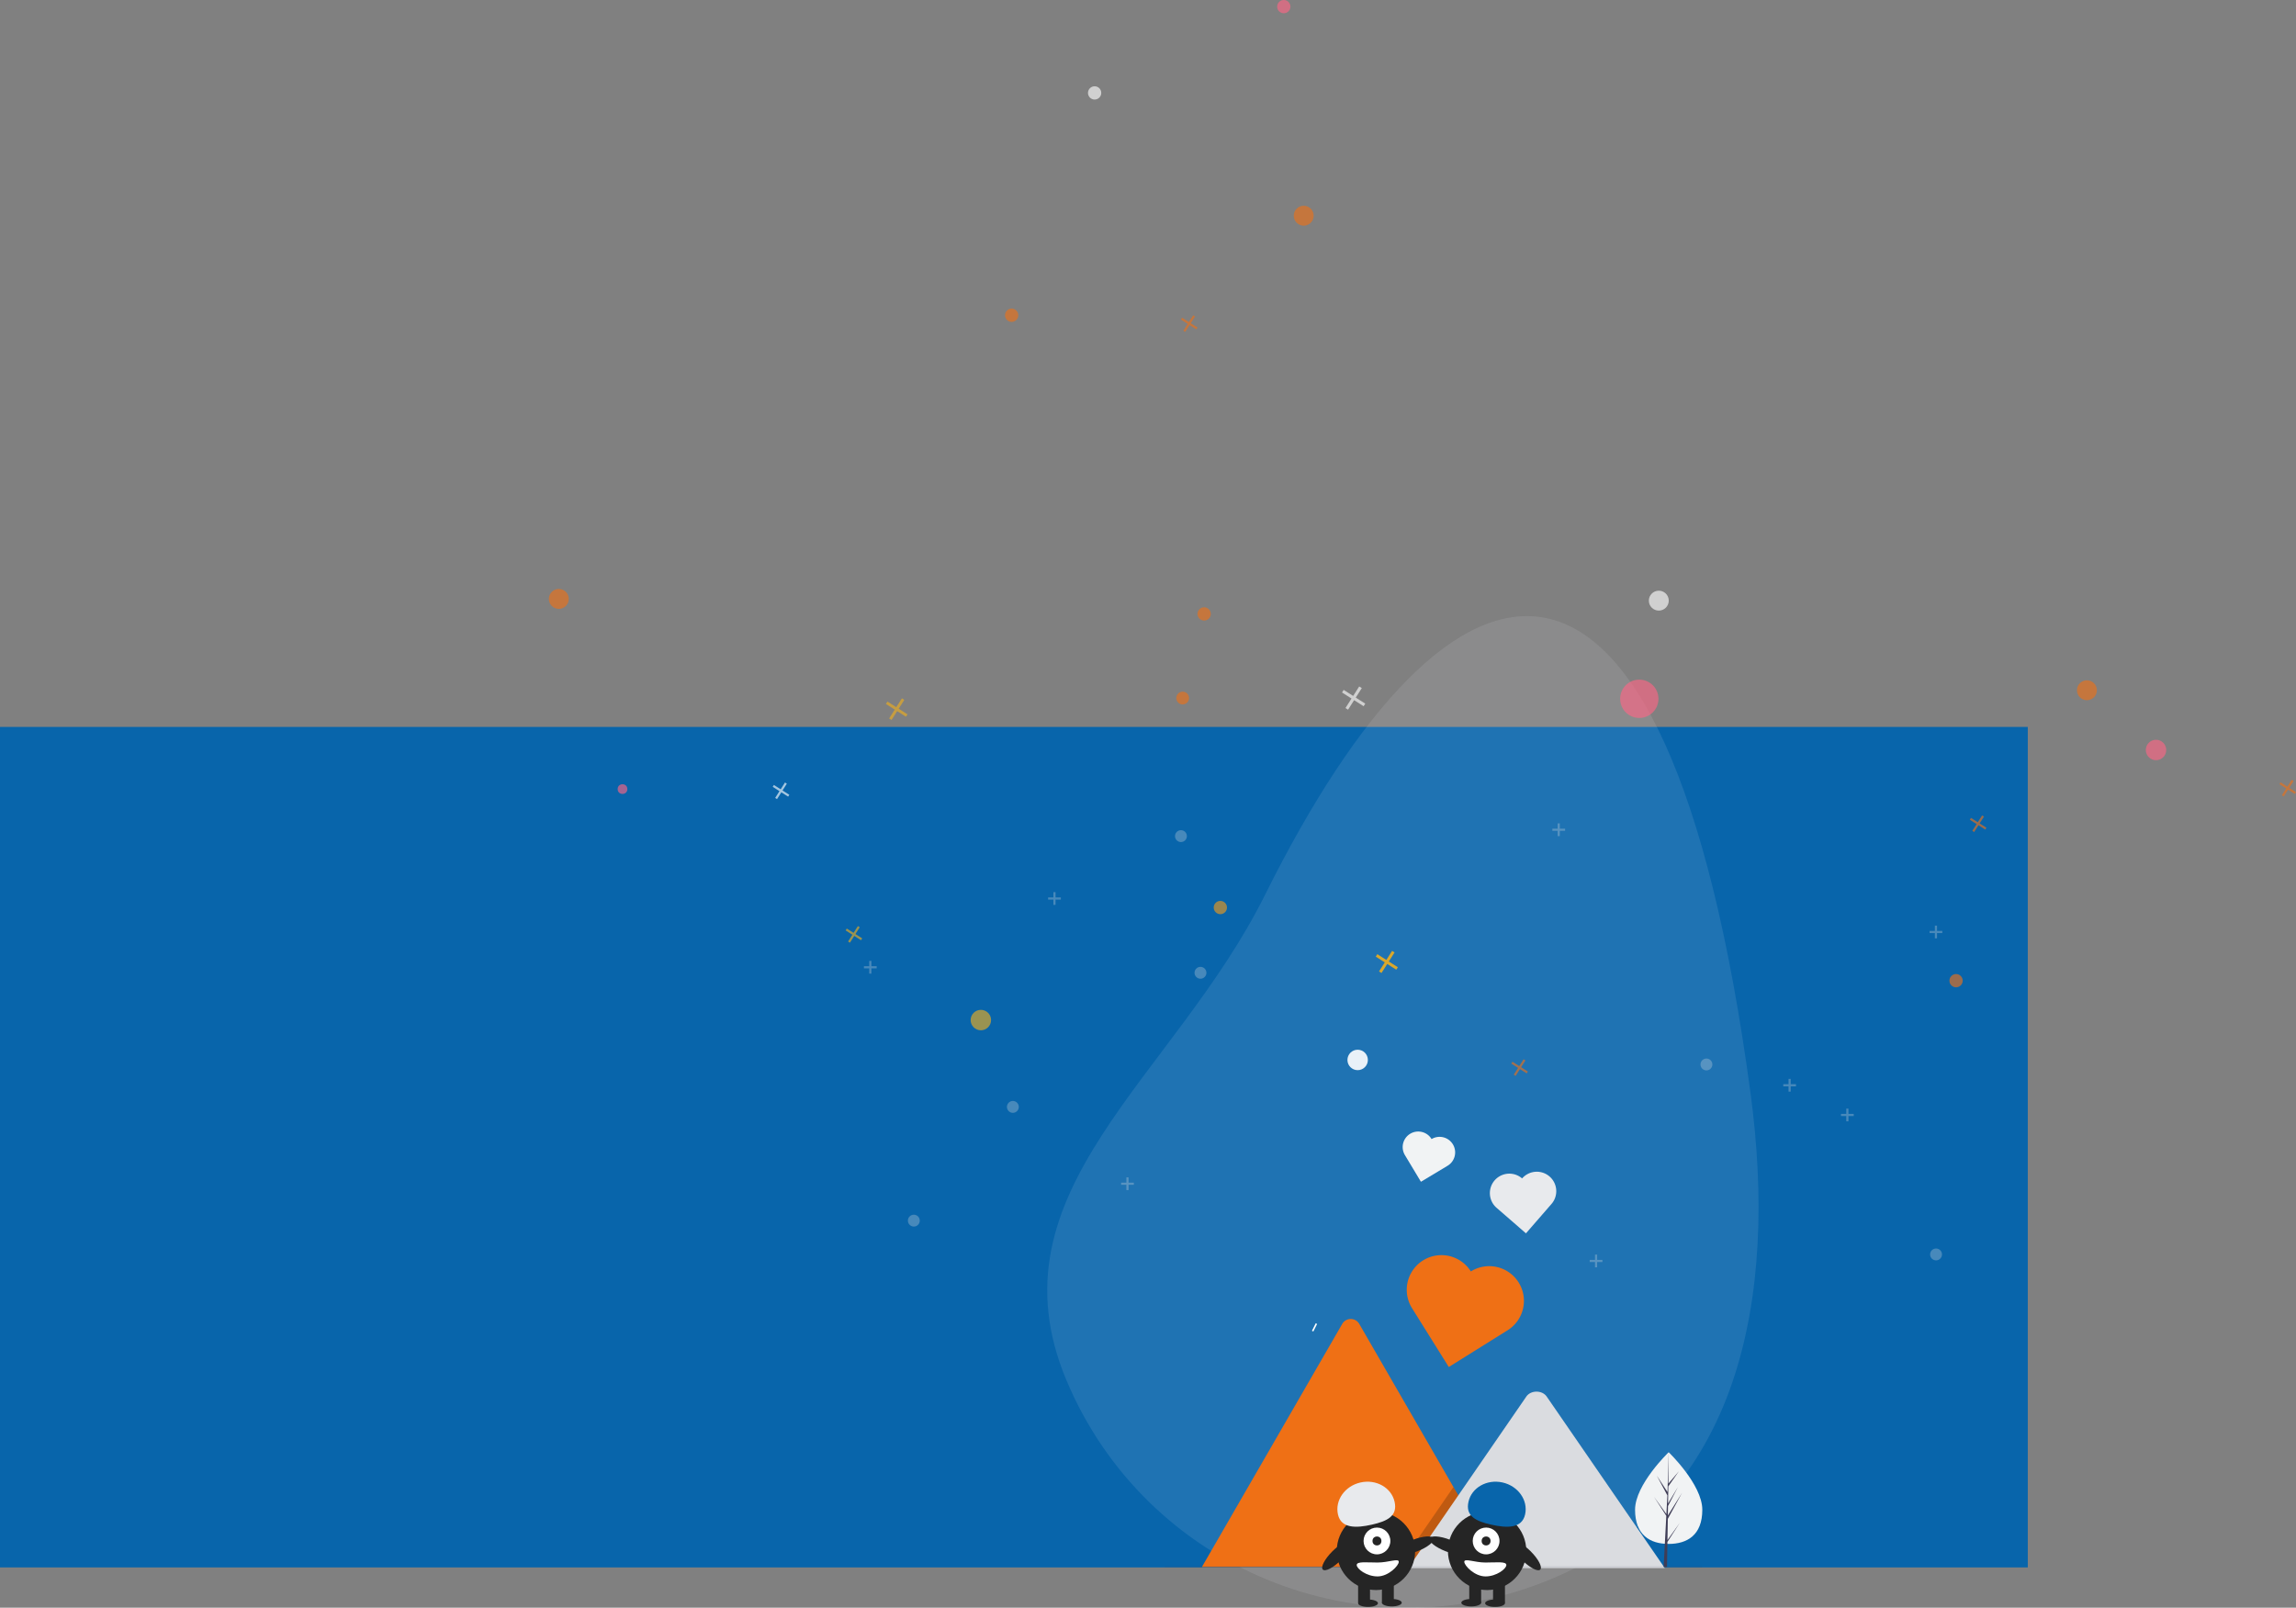 <svg xmlns="http://www.w3.org/2000/svg" width="2173.942" height="1522.352" viewBox="0 0 2173.942 1522.352"><rect x="0" y="0" width="2173.942" height="1522.352" fill="#808080" stroke="none"/><defs><style>.a{fill:#0865ab;}.b{fill:#f8f9fa;}.b,.p{opacity:0.1;}.c{opacity:0.3;}.d,.o{fill:#dadce0;}.d{isolation:isolate;}.e{opacity:0.9;}.f{opacity:0.7;}.g{fill:#ed7015;}.h{fill:#eeae1d;}.i{fill:#fff;}.j{fill:#ef7015;}.k{fill:#ee991a;}.l{fill:#ff6584;}.m{fill:#fe6483;}.n{opacity:0.2;}.p,.t{fill:#3f3d56;}.q{fill:#252525;}.r{fill:#e8eaed;}.s{fill:#f1f3f4;}</style></defs><g transform="translate(0 688.33)"><g transform="translate(0 55)"><g transform="translate(0 -738.196)"><path class="a" d="M0,0H1920V795.866H0Z" transform="translate(0 683.196)"/><path class="b" d="M1415.425,720.87c25.83,192.234-9.343,384.677-188.243,459.614S842.5,1171.141,767.568,992.24,869.44,706.3,955.811,532.627C1131.207,179.957,1335.211,123.892,1415.425,720.87Z" transform="translate(242.081 309.374)"/></g></g><g class="c" transform="translate(818.012 91.338)"><circle class="d" cx="5.628" cy="5.628" r="5.628" transform="translate(792.076 222.655)"/><circle class="d" cx="5.628" cy="5.628" r="5.628" transform="translate(41.617 370.536)"/><circle class="d" cx="5.628" cy="5.628" r="5.628" transform="translate(1009.487 402.543)"/><circle class="d" cx="5.628" cy="5.628" r="5.628" transform="translate(313.018 135.844)"/><circle class="d" cx="5.628" cy="5.628" r="5.628" transform="translate(294.531 6.431)"/><circle class="d" cx="5.628" cy="5.628" r="5.628" transform="translate(135.38 262.837)"/><path class="d" d="M707.227-202.977h-5.01v-5h-2.042v5h-5.01v2.053h5.01v5h2.042v-5h5.01Z" transform="translate(229.941 478.051)"/><path class="d" d="M748.592-288.429h-5.01v-5H741.54v5h-5.01v2.053h5.01v5h2.042v-5h5.01Z" transform="translate(272.45 390.237)"/><path class="d" d="M572.446-336.163h-5.01v-5.01h-2.041v5.01h-5.011v2.042h5.011v5.01h2.041v-5.01h5.01Z" transform="translate(91.433 341.173)"/><path class="d" d="M680.263-216.85h-5.01v-5h-2.042v5h-5v2.053h5v5h2.042v-5h5.01Z" transform="translate(202.243 463.794)"/><path class="d" d="M589.879-134.794h-5v-5h-2.041v5h-5.01v2.052h5.01v5h2.041v-5h5Z" transform="translate(109.36 548.118)"/><path class="d" d="M336.978-304.061h-5.01v-5h-2.042v5h-5.01v2.042h5.01v5.01h2.042v-5.01h5.01Z" transform="translate(-150.545 374.174)"/><path class="d" d="M250.981-271.948h-5.01v-5h-2.042v5h-5.01v2.042h5.01v5.01h2.042v-5.01h5.01Z" transform="translate(-238.918 407.175)"/><path class="d" d="M371.06-170.858h-5.01v-5.01h-2.042v5.01h-5v2.042h5v5.01h2.042v-5.01h5.01Z" transform="translate(-115.508 511.045)"/></g><g class="e" transform="translate(425.117 185.259)"><g class="f" transform="translate(94.573 -873.59)"><path class="g" d="M15.711,11.623,9.289,7.535l4.088-6.423L11.623,0,7.538,6.423,1.116,2.335,0,4.085,6.423,8.173,2.335,14.6l1.753,1.116L8.173,9.289,14.6,13.374Z" transform="translate(598.443 298.519)"/><path class="g" d="M15.711,11.623,9.289,7.535l4.088-6.423L11.623,0,7.538,6.423,1.115,2.335,0,4.085,6.423,8.173,2.335,14.6l1.753,1.116L8.173,9.289,14.6,13.374Z" transform="translate(1345.424 772.146)"/><path class="h" d="M20.462,15.138,12.1,9.814l5.324-8.365L15.138,0,9.818,8.365,1.453,3.041,0,5.32l8.365,5.324L3.041,19.009l2.283,1.453,5.32-8.365,8.365,5.32Z" transform="translate(319.128 661.269)"/><path class="g" d="M15.711,11.623,9.289,7.535l4.088-6.423L11.623,0,7.538,6.423,1.115,2.335,0,4.085,6.423,8.173,2.335,14.6l1.753,1.116L8.173,9.289,14.6,13.374Z" transform="translate(911.27 1003.034)"/><path class="h" d="M15.711,11.623,9.289,7.535l4.088-6.423L11.623,0,7.538,6.423,1.116,2.335,0,4.085,6.423,8.173,2.335,14.6l1.753,1.116L8.173,9.289,14.6,13.374Z" transform="translate(280.972 876.917)"/><path class="g" d="M15.711,11.623,9.289,7.535l4.088-6.423L11.623,0,7.538,6.423,1.115,2.335,0,4.085,6.423,8.173,2.335,14.6l1.753,1.116L8.173,9.289,14.6,13.374Z" transform="translate(1638.541 738.439)"/><path class="i" d="M15.711,11.623,9.289,7.535l4.088-6.423L11.623,0,7.538,6.423,1.116,2.335,0,4.085,6.423,8.173,2.335,14.6l1.753,1.115L8.173,9.289,14.6,13.374Z" transform="translate(211.942 740.959)"/><path class="i" d="M22,16.271,13,10.552l5.722-8.993L16.274,0,10.552,8.99,1.562,3.268,0,5.722l8.993,5.719L3.271,20.434,5.722,22,11.444,13l8.99,5.722Z" transform="translate(750.989 650.001)"/><circle class="g" cx="9.427" cy="9.427" r="9.427" transform="translate(0 557.691)"/><circle class="g" cx="9.427" cy="9.427" r="9.427" transform="translate(705.281 194.822)"/><circle class="g" cx="6.037" cy="6.037" r="6.037" transform="translate(594.076 654.957)"/><circle class="g" cx="6.285" cy="6.285" r="6.285" transform="translate(614.155 575.039)"/><circle class="j" cx="6.285" cy="6.285" r="6.285" transform="translate(1326.112 922.327)"/><circle class="k" cx="6.285" cy="6.285" r="6.285" transform="translate(629.501 853.067)"/><circle class="l" cx="6.285" cy="6.285" r="6.285" transform="translate(689.57)"/><circle class="g" cx="6.285" cy="6.285" r="6.285" transform="translate(431.902 292.233)"/><circle class="i" cx="6.285" cy="6.285" r="6.285" transform="translate(510.46 81.7)"/><circle class="g" cx="9.427" cy="9.427" r="9.427" transform="translate(1446.861 644.169)"/><circle class="l" cx="18.142" cy="18.142" r="18.142" transform="translate(1014.321 643.556)"/><circle class="i" cx="9.427" cy="9.427" r="9.427" transform="translate(1041.506 559.327)"/><circle class="m" cx="4.585" cy="4.585" r="4.585" transform="translate(65.139 742.605)"/><circle class="h" cx="9.674" cy="9.674" r="9.674" transform="translate(399.353 956.234)"/><circle class="l" cx="9.674" cy="9.674" r="9.674" transform="translate(1512.045 700.49)"/></g><path class="h" d="M566.92,209.218l-8.552-5.438,5.441-8.552-2.331-1.482-5.441,8.549-8.549-5.441L546,199.187l8.552,5.438-5.441,8.552,2.331,1.485,5.441-8.552,8.549,5.441Z" transform="translate(331.499 -166.927)"/><g transform="translate(850.689 120.406)"><circle class="i" cx="9.675" cy="9.675" r="9.675"/></g></g><g transform="translate(1102.494 522.803)"><rect class="i" width="1.476" height="7.969" transform="matrix(0.894, 0.448, -0.448, 0.894, 143.271, 41.88)"/><path class="j" d="M102.5,9.619a32.84,32.84,0,0,0-46.443,0l-.009.009A32.829,32.829,0,1,0,9.616,56.055l-.006.006L56.053,102.5,102.5,56.062A32.84,32.84,0,0,0,102.5,9.619Z" transform="translate(237.711 -29.187) rotate(13)"/><path class="j" d="M499.827,447.173H218.97a5.735,5.735,0,0,1-1.05-.083L350.753,217.005a9.3,9.3,0,0,1,16.19,0l89.147,154.4,4.271,7.388Z" transform="translate(-182.406 -174.448)"/><path class="n" d="M482.133,353.121H386.241l47.073-68.375,3.387-4.925,1.694-2.463,4.271,7.388Z" transform="translate(-164.711 -80.396)"/><path class="o" d="M801.465,497.139H558.547l47.073-68.375,3.387-4.926,61.34-89.106c4.021-5.84,13.7-6.2,18.424-1.1a11.057,11.057,0,0,1,.883,1.1Z" transform="translate(-327.665 -223.442)"/><rect class="p" width="509.315" height="1.285" transform="translate(0 271.854)"/><ellipse class="q" cx="18.55" cy="5.823" rx="18.55" ry="5.823" transform="translate(218.082 253.605) rotate(-21.176)"/><circle class="q" cx="37.1" cy="37.1" r="37.1" transform="translate(163.225 220.309)"/><rect class="q" width="11.271" height="20.193" transform="translate(183.419 286.525)"/><rect class="q" width="11.271" height="20.193" transform="translate(205.96 286.525)"/><ellipse class="q" cx="9.392" cy="3.522" rx="9.392" ry="3.522" transform="translate(183.419 303.431)"/><ellipse class="q" cx="9.392" cy="3.522" rx="9.392" ry="3.522" transform="translate(205.96 302.961)"/><circle class="i" cx="12.68" cy="12.68" r="12.68" transform="translate(188.584 235.337)"/><circle class="q" cx="4.227" cy="4.227" r="4.227" transform="translate(197.038 243.79)"/><path class="r" d="M442.117,511.9c-3-13.416,6.58-26.972,21.388-30.278s29.241,4.889,32.236,18.3-6.818,18.364-21.626,21.67S445.112,525.317,442.117,511.9Z" transform="translate(-277.78 -288.994)"/><ellipse class="q" cx="18.55" cy="5.823" rx="18.55" ry="5.823" transform="translate(145.894 270.989) rotate(-45)"/><path class="i" d="M473.5,615.1c0,3.631,9.349,10.8,19.724,10.8s20.1-10.223,20.1-13.854-9.727.7-20.1.7S473.5,611.47,473.5,615.1Z" transform="translate(-291.396 -344.308)"/><ellipse class="q" cx="5.823" cy="18.55" rx="5.823" ry="18.55" transform="translate(248.989 251.066) rotate(-68.824)"/><circle class="q" cx="37.1" cy="37.1" r="37.1" transform="translate(268.45 220.309)"/><rect class="q" width="11.271" height="20.193" transform="translate(322.455 306.718) rotate(180)"/><rect class="q" width="11.271" height="20.193" transform="translate(299.914 306.718) rotate(180)"/><ellipse class="q" cx="9.392" cy="3.522" rx="9.392" ry="3.522" transform="translate(303.671 303.431)"/><ellipse class="q" cx="9.392" cy="3.522" rx="9.392" ry="3.522" transform="translate(281.129 302.961)"/><circle class="i" cx="12.68" cy="12.68" r="12.68" transform="translate(291.93 235.337)"/><circle class="q" cx="4.227" cy="4.227" r="4.227" transform="translate(300.383 243.79)"/><path class="a" d="M711.2,511.9c3-13.416-6.58-26.972-21.388-30.278s-29.241,4.889-32.236,18.3,6.818,18.364,21.626,21.67S708.209,525.317,711.2,511.9Z" transform="translate(-369.667 -288.994)"/><ellipse class="q" cx="5.823" cy="18.55" rx="5.823" ry="18.55" transform="translate(325.515 252.99) rotate(-45)"/><path class="i" d="M690.892,615.1c0,3.631-9.349,10.8-19.724,10.8s-20.1-10.223-20.1-13.854,9.727.7,20.1.7S690.892,611.47,690.892,615.1Z" transform="translate(-367.119 -344.308)"/><path class="s" d="M996.661,486.724c0,23.975-14.253,32.346-31.834,32.346s-31.835-8.371-31.835-32.346,31.835-54.475,31.835-54.475S996.661,462.749,996.661,486.724Z" transform="translate(-487.346 -268.251)"/><path class="t" d="M820.961,303.038l.326-20.065,13.569-24.823-13.517,21.676.147-9.022,9.351-17.96-9.313,15.572h0l.264-16.226,10.014-14.3-9.972,11.746.164-29.754-1.035,39.389.085-1.625-10.181-15.584,10.018,18.7-.949,18.122-.028-.481-11.737-16.4,11.7,18.1-.119,2.266-.021.035.01.186-2.407,45.978h3.216l.385-23.749L832.6,286.769Z" transform="translate(-344.64 -55.887)"/><path class="r" d="M57.5,5.4a18.422,18.422,0,0,0-26.053,0l0,0A18.416,18.416,0,1,0,5.394,31.445l0,0L31.444,57.5,57.5,31.449A18.422,18.422,0,0,0,57.5,5.4Z" transform="matrix(0.998, -0.07, 0.07, 0.998, 306.934, -98.457)"/><path class="s" d="M45.974,4.314a14.73,14.73,0,0,0-20.832,0l0,0A14.725,14.725,0,1,0,4.313,25.143l0,0L25.142,45.978,45.974,25.146A14.73,14.73,0,0,0,45.974,4.314Z" transform="translate(229.624 -142.803) rotate(14)"/></g></g></svg>